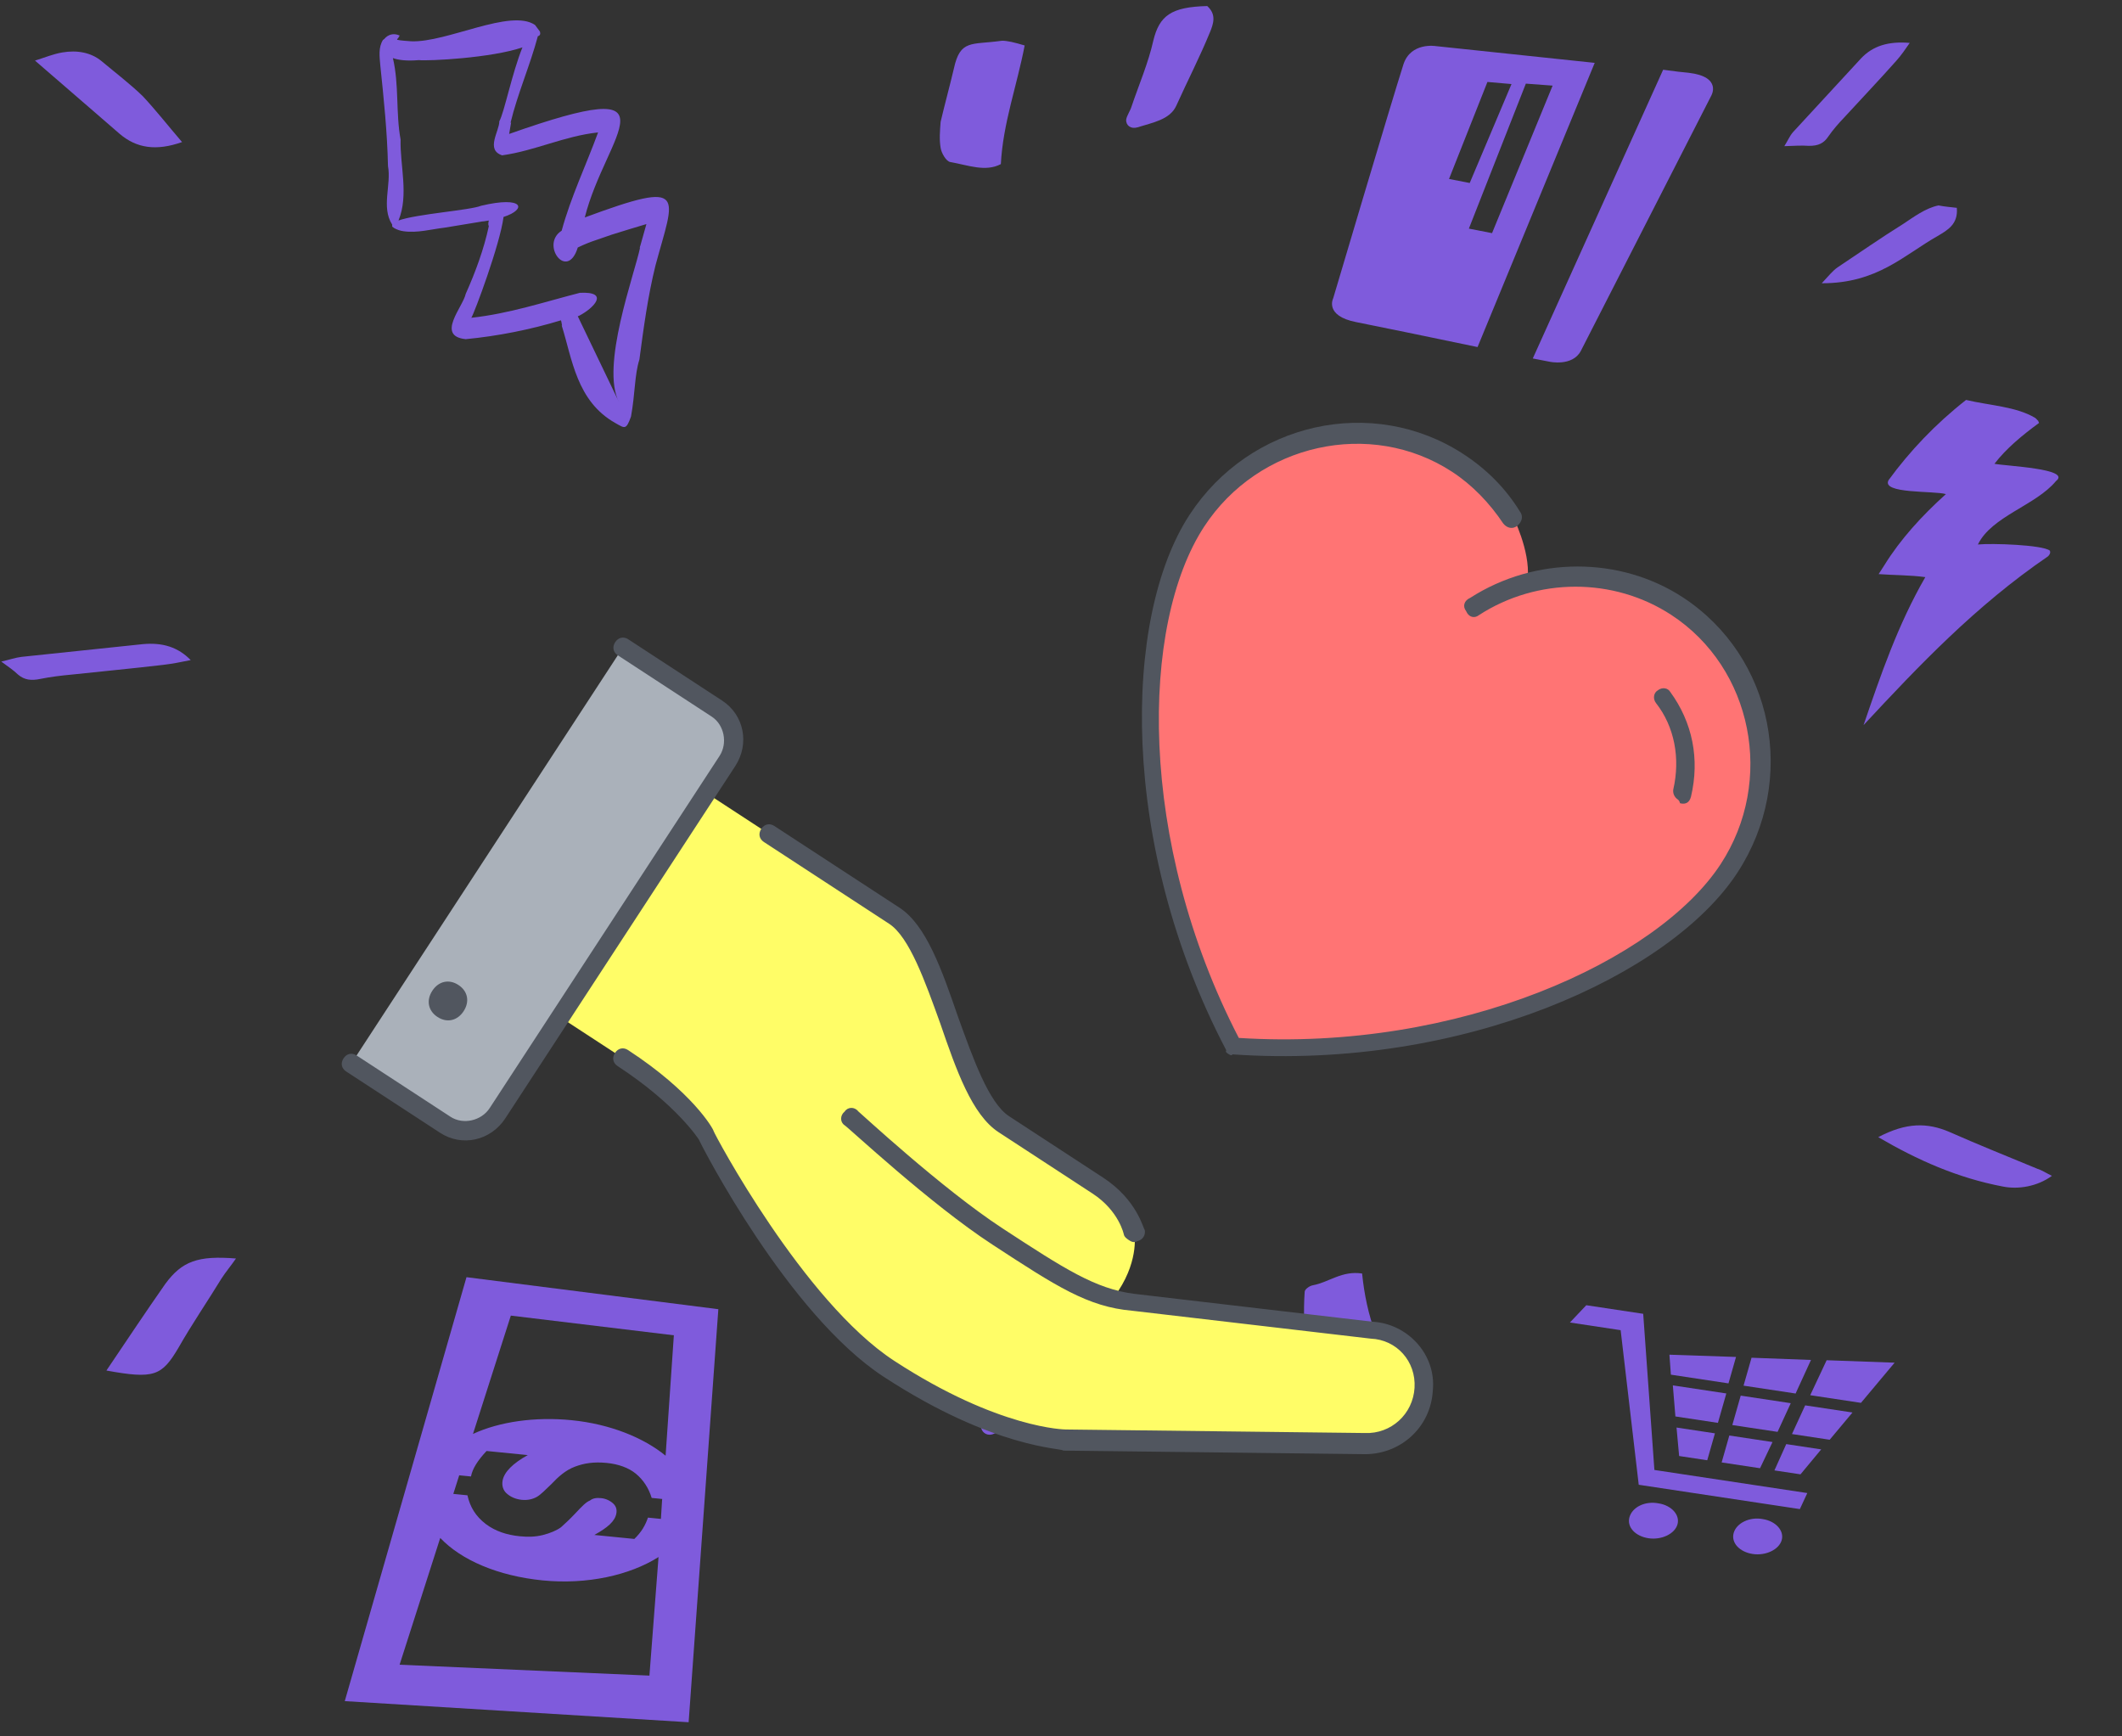 <svg width="2629" height="2151" viewBox="0 0 2629 2151" fill="none" xmlns="http://www.w3.org/2000/svg">
<rect x="0" y="0" width="2629" height="2151" fill="#333333" stroke="none"/>
<path d="M125.776 75.696C112.762 64.972 95.408 61.818 77.188 64.972C65.908 66.865 55.496 71.28 43.349 75.065C78.923 105.974 113.629 135.621 148.335 165.899C169.159 183.561 193.454 187.346 225.557 175.992C208.204 155.806 193.454 136.882 176.968 119.22C161.35 104.081 143.13 90.204 125.776 75.696Z" fill="#7F5BDC"/>
<path d="M1.562 819.544C10.12 825.814 16.875 830.324 22.282 835.622C30.166 842.296 38.458 843.47 50.245 840.965C62.675 838.48 75.685 836.871 88.664 835.686C126.346 831.648 164.64 828.059 202.353 823.6C213.404 822.338 223.875 820.206 236.305 817.721C220.727 801.844 201.854 795.586 176.54 797.989C126.522 803.238 76.503 808.486 26.485 813.734C18.679 814.699 11.39 817.38 1.562 819.544Z" fill="#7F5BDC"/>
<path d="M2210.62 181.065C2222.75 180.649 2231.88 180.022 2240.92 180.655C2253.02 180.869 2259.77 177.18 2265.1 169.138C2270.9 160.767 2277.97 152.665 2285.45 144.864C2306.58 121.822 2328.57 98.75 2349.28 75.407C2355.39 68.596 2360.23 61.514 2366.02 53.143C2339.37 50.913 2320.34 56.909 2305.83 72.18C2277.68 102.694 2249.53 133.207 2221.38 163.721C2217.14 168.582 2215 174.314 2210.62 181.065Z" fill="#7F5BDC"/>
<path d="M1165.36 183.102C1166.23 189.41 1172.3 200.133 1177.51 200.764C1199.2 204.549 1220.89 213.38 1239.98 203.287C1242.58 152.824 1259.93 106.145 1269.48 56.312C1263.4 54.42 1258.2 53.158 1252.99 51.897C1248.65 51.266 1244.32 50.004 1239.98 50.635C1203.54 55.682 1189.65 48.743 1181.84 84.698C1176.64 106.776 1170.56 128.854 1165.36 150.931C1164.49 162.286 1163.62 173.009 1165.36 183.102Z" fill="#7F5BDC"/>
<path d="M2327.01 1408.68C2375.6 1437.07 2425.06 1459.15 2481.46 1469.87C2500.54 1473.66 2523.97 1469.87 2542.19 1456.62C2534.38 1452.84 2530.04 1449.69 2523.97 1447.79C2487.53 1432.65 2451.09 1418.15 2415.51 1402.38C2387.75 1390.39 2361.72 1390.39 2327.01 1408.68Z" fill="#7F5BDC"/>
<path d="M2358.32 277.145C2330.25 294.654 2303.6 313.236 2276.65 331.18C2270.34 335.564 2265.73 341.657 2257.02 350.885C2325.75 351.111 2358.72 316.083 2400.61 292.356C2413 285.067 2426.23 277.574 2424.34 257.454C2418.45 256.763 2409.78 256.047 2401.64 254.489C2385.51 257.722 2370.42 269.218 2358.32 277.145Z" fill="#7F5BDC"/>
<path d="M204.726 1590.55C180.432 1625.24 157.005 1660.57 131.843 1697.78C190.844 1708.51 200.388 1704.72 221.212 1669.4C237.697 1640.38 256.786 1612.63 274.139 1584.24C279.345 1576.04 286.286 1567.84 292.36 1559.01C245.506 1555.22 225.55 1562.16 204.726 1590.55Z" fill="#7F5BDC"/>
<path d="M1626.81 1592.11C1622.47 1592.74 1616.4 1597.16 1616.4 1600.31C1615.53 1612.3 1615.53 1624.28 1615.53 1636.27C1615.53 1638.79 1616.4 1641.31 1616.4 1643.21C1624.21 1670.96 1632.89 1698.09 1655.45 1721.42C1662.39 1728.36 1669.33 1735.93 1683.21 1736.56C1705.77 1737.83 1726.59 1735.93 1745.68 1723.32C1708.37 1678.53 1692.76 1629.33 1687.55 1577.6C1662.39 1573.82 1646.77 1588.33 1626.81 1592.11Z" fill="#7F5BDC"/>
<path d="M662.892 30.946C632.524 10.13 553.568 53.024 509.317 51.131C503.244 50.501 497.17 50.501 491.964 49.239C491.964 48.608 492.832 47.347 493.699 46.716C493.699 46.085 495.435 43.562 495.435 44.193C487.626 40.408 480.684 42.931 476.346 47.977C476.346 47.977 476.346 48.608 475.479 48.608C475.479 48.608 475.479 49.239 474.611 49.239C468.537 58.701 470.273 70.055 471.14 80.779C475.479 122.411 479.817 164.043 480.684 205.675C485.023 229.015 472.008 256.769 485.89 278.216C485.89 278.847 485.89 279.478 485.89 280.74C486.758 281.37 487.626 282.001 488.493 282.632C491.964 284.524 495.435 285.786 499.773 286.417C517.126 288.94 534.479 283.893 550.965 282.001C566.582 279.478 581.333 276.955 596.95 274.432C596.083 274.432 596.083 274.432 595.215 274.432C598.686 274.432 602.156 273.801 605.627 273.17C604.759 276.324 604.759 278.847 605.627 280.109C599.553 308.494 589.142 336.88 576.994 364.004C573.524 380.405 539.685 416.36 576.994 420.145C616.907 416.36 657.686 408.159 694.996 396.805C695.863 399.328 695.863 401.852 696.731 404.375C696.731 403.744 696.731 403.113 695.863 403.113C708.878 444.115 714.084 497.101 762.673 524.225C773.952 530.533 775.688 533.056 781.761 516.025C786.967 487.639 786.1 464.3 792.173 445.376C797.379 406.267 802.585 367.158 812.129 328.68C835.556 241.63 853.777 221.445 724.496 269.385C750.526 165.935 846.836 89.61 630.789 165.935C631.657 160.889 632.524 155.843 633.392 150.796C633.392 151.427 633.392 152.058 632.524 152.058C641.201 116.103 656.819 80.779 666.363 44.823C668.966 44.193 669.834 42.3 668.966 39.146L662.892 30.946ZM715.819 391.759C716.687 391.759 716.687 391.128 717.555 391.128C735.776 381.666 755.732 360.85 718.422 362.742C674.172 374.097 630.789 388.605 583.936 393.651C587.406 388.605 619.51 302.817 623.848 268.755C653.348 259.293 649.01 242.261 596.083 254.877C582.2 260.554 516.258 264.97 493.699 273.17C506.714 241.63 495.435 205.045 496.302 172.874C490.229 140.073 494.567 104.749 486.758 71.948C493.699 74.471 504.111 75.732 518.861 74.471C531.009 75.732 608.23 71.948 647.275 58.701C634.26 90.871 624.715 139.442 618.642 150.166C618.642 162.781 601.289 185.49 622.113 192.429C662.892 186.752 699.334 168.459 740.981 164.043C726.231 204.414 707.143 244.154 695.863 285.786C668.966 302.817 702.805 348.865 715.819 306.602C723.628 302.817 731.437 299.663 739.246 297.14C745.32 295.248 751.393 292.725 757.467 290.832C771.349 286.417 786.1 282.001 800.85 277.586C798.247 287.047 795.644 295.879 793.041 305.34V304.71C793.041 305.971 792.173 307.233 792.173 307.864C792.173 307.233 792.173 306.602 793.041 306.602C786.1 340.034 743.584 454.207 767.011 498.363" fill="#7F5BDC"/>
<path d="M1231.73 1775.99C1248.27 1767.78 1268.9 1761.21 1272.03 1743.06C1277.65 1711.2 1285.04 1679.91 1289.45 1647.96C1290.92 1637.3 1291.96 1625.27 1277.74 1616.62C1234.21 1623.76 1222.61 1636.36 1223.21 1667.78C1224.3 1695.66 1219.84 1723.57 1217.82 1751.66C1217.63 1757.48 1215.01 1763.11 1215.49 1768.53C1216.95 1775.81 1224.46 1779.5 1231.73 1775.99Z" fill="#7F5BDC"/>
<path d="M1409.27 157.735C1427.63 151.934 1449.6 148.307 1457.36 130.905C1471.12 100.376 1486.48 70.657 1499.07 39.874C1503.27 29.613 1507.4 17.942 1495.67 7.496C1451.07 8.558 1436.41 19.35 1428.88 50.295C1422.74 77.819 1411.14 104.627 1401.89 131.943C1400.2 137.629 1396.16 142.805 1395.24 148.189C1394.8 155.539 1401.22 160.184 1409.27 157.735Z" fill="#7F5BDC"/>
<path d="M2537.25 689.228C2539.09 687.582 2540.9 684.781 2539.53 682.044C2530.08 674.84 2467.22 672.803 2450.47 674.506C2467.61 639.371 2522.3 626.118 2547.22 595.908C2567.28 580.545 2484.09 577.278 2470.99 574.529C2485.53 555.581 2505.56 539.065 2526.26 523.92C2525.58 522.55 2525.24 521.864 2524.55 520.494C2525.53 521.398 2525.58 522.55 2526.26 523.92C2525.53 521.398 2523.57 519.591 2521.6 517.784C2497.94 503.478 2464.28 502.27 2435.82 495.431C2397.88 525.196 2366.11 558.762 2339.81 594.761C2330.27 612.001 2396.4 607.753 2410.82 612.09C2381.02 638.935 2354.48 668.021 2334.7 699.977C2332.3 703.711 2329.89 707.446 2327.49 711.18C2346.88 712.656 2365.89 712.296 2385.33 714.927C2351.29 773.893 2330.06 836.077 2308.82 898.26C2377.52 824.344 2447.8 750.396 2537.25 689.228Z" fill="#7F5BDC"/>
<path fill-rule="evenodd" clip-rule="evenodd" d="M889.973 1621.81L577.94 1582.15L427.145 2107.32L853.168 2133.47L889.973 1621.81ZM834.85 1654.14L824.627 1803.29C797.585 1781.16 756.217 1764.08 708.079 1759.3C662.858 1754.8 618.56 1761.2 585.994 1776.33L632.885 1629.75L834.85 1654.14ZM820.289 1857.96L818.818 1881.58L802.772 1879.99C799.518 1889.39 795.004 1897.58 785.916 1906.4L736.319 1901.47C752.901 1892.31 761.79 1884.55 763.586 1875.01C764.384 1870.77 763.723 1866.38 759.945 1862.77C756.167 1859.15 750.731 1856.45 744.896 1855.87C739.061 1855.28 734.486 1855.91 730.97 1858.8C726.195 1860.49 720.622 1866.42 713.191 1874.32C705.761 1882.23 700.387 1887.1 695.013 1891.96C689.839 1895.77 681.747 1899.28 672.397 1901.6C663.046 1903.91 654.094 1904.1 643.883 1903.08C627.837 1901.48 613.848 1896.85 602.116 1888.12C589.125 1878.2 582.367 1866.71 579.125 1852.35L561.621 1850.61L568.927 1827.57L583.514 1829.02C585.309 1819.47 591.68 1809.31 602.826 1797.45L653.882 1802.53C635.642 1812.59 624.695 1823.39 622.7 1834C621.503 1840.36 623.423 1845.95 627.201 1849.57C632.238 1854.39 639.132 1857.23 646.426 1857.96C653.72 1858.68 659.954 1857.15 664.929 1854.4C669.903 1851.65 675.476 1845.72 682.707 1838.88C691.996 1829 700.885 1821.24 712.094 1816.96C723.302 1812.67 735.571 1810.64 751.616 1812.24C766.203 1813.69 778.734 1818.18 787.748 1825.56C796.762 1832.94 803.719 1843.35 807.36 1855.59L820.488 1856.9L820.289 1857.96ZM815.876 1928.82L804.593 2075.71L495.069 2062.22L545.413 1905.17C571.459 1932.61 616.803 1952.24 672.235 1957.76C727.666 1963.27 780.455 1951.23 815.876 1928.82Z" fill="#7F5BDC"/>
<path fill-rule="evenodd" clip-rule="evenodd" d="M1899.01 444.051L1919.53 448.046C1919.53 448.046 1947.96 454.385 1958.46 434.856L2120.02 118.763C2120.02 118.763 2134.21 95.161 2092.09 90.153C2085.67 89.7 2074.12 88.248 2060.51 86.397L1899.01 444.051ZM1778.96 57.119C1778.96 57.119 1747.92 51.872 1738.78 79.654C1724.08 125.528 1651.73 369.513 1651.73 369.513C1651.73 369.513 1640.42 391.278 1680.41 399.068C1701.93 403.263 1772.41 417.791 1830.59 429.922L1975.73 77.872C1885.83 68.348 1778.96 57.119 1778.96 57.119ZM1923.58 106.064L1848.53 288.799L1819.82 283.205L1890.42 103.599L1923.58 106.064ZM1872.64 104.13L1820.87 226.681L1795.23 221.687L1842.82 101.52L1872.64 104.13Z" fill="#7F5BDC"/>
<path fill-rule="evenodd" clip-rule="evenodd" d="M2068.3 1678.17L2070.1 1702.92L2141.46 1713.7L2150.81 1680.97L2068.3 1678.17ZM2072.52 1716.18L2075.7 1754.67L2128.37 1762.62L2138.78 1726.18L2072.52 1716.18ZM2077.09 1768.41L2080.31 1803.68L2115.14 1808.94L2124.67 1775.59L2077.09 1768.41ZM2132.98 1811.63L2180.55 1818.81L2196.02 1786.36L2142.5 1778.28L2132.98 1811.63ZM2202.28 1773.77L2218.63 1738.24L2156.62 1728.87L2146.21 1765.31L2202.28 1773.77ZM2224.89 1725.65L2243.68 1684.68L2170.03 1681.93L2160.14 1716.52L2224.72 1726.27L2224.89 1725.65ZM2198.39 1821.51L2230.68 1826.38L2256.34 1795.47L2213.02 1788.93L2198.39 1821.51ZM2266.84 1783.53L2295.09 1749.78L2236.47 1740.93L2220.12 1776.47L2266.84 1783.53ZM2305.59 1737.83L2347.28 1688.07L2263.07 1685.03L2242.73 1728.34L2305.59 1737.83ZM2018.79 1879.43C2015.26 1891.79 2026.21 1903.11 2042.35 1905.54C2058.49 1907.97 2074.91 1900.15 2078.26 1888.41C2081.61 1876.67 2070.85 1864.75 2054.7 1862.31C2037.88 1859.13 2022.32 1867.08 2018.79 1879.43ZM2147.92 1898.93C2144.4 1911.28 2155.34 1922.6 2171.48 1925.04C2187.62 1927.47 2204.04 1919.64 2207.39 1907.91C2210.74 1896.17 2199.97 1884.24 2183.83 1881.8C2167.87 1878.75 2151.45 1886.58 2147.92 1898.93ZM2035.81 1627.52L1965.29 1616.88L1945 1638.3L2007.86 1647.79L2030.26 1839.29L2229.9 1869.43L2239.12 1849.56L2049.67 1820.96L2035.81 1627.52Z" fill="#7F5BDC"/>
<g clip-path="url(#clip0_202_57)">
<path d="M435.315 1317.38L771.876 801.846L888.251 877.819C909.587 891.748 915.393 920.99 901.153 942.802L875.263 982.459L694.038 1260.06L616.37 1379.03C602.13 1400.84 573.024 1407.29 551.688 1393.36L435.315 1317.38Z" fill="#AAB1BA"/>
<path d="M1892.06 721.535C1952.86 704.67 2022.06 713.082 2078.31 749.803C2184.98 819.444 2214.01 965.652 2142.82 1074.71C2065.15 1193.68 1819.33 1315.99 1528.31 1295.67C1392.62 1037.42 1405.7 763.162 1483.36 644.192C1554.56 535.136 1700.09 502.889 1806.77 572.531C1833.92 590.258 1857.19 613.933 1873.99 639.043C1873.99 639.043 1895.96 681.662 1892.71 716.304L1892.06 721.535Z" fill="#FF7474"/>
<path d="M1382.64 1607.79C1389.75 1609.61 1396.87 1611.42 1405.27 1611.26L1700.81 1645.83C1738.32 1647.7 1768.7 1681.67 1766.1 1719.56C1763.49 1757.45 1729.2 1788.79 1691.69 1786.93L1321.11 1782.55C1321.11 1782.55 1237.03 1784.22 1101.26 1695.58C984.888 1619.61 875.05 1406.51 875.05 1406.51C875.05 1406.51 849.202 1361.35 771.62 1310.71L694.035 1260.06L875.261 982.458L1108.01 1134.4C1166.2 1172.39 1185.51 1354.67 1243.7 1392.66L1360.07 1468.63C1398.86 1493.96 1405.31 1526.45 1405.31 1526.45C1405.31 1526.45 1411.77 1558.94 1385.88 1598.59L1382.64 1607.79Z" fill="#FFFD67"/>
<path d="M545.217 1403.27L428.842 1327.3C423.023 1323.5 421.733 1317 425.616 1311.05C429.5 1305.1 435.969 1303.67 441.788 1307.47L558.162 1383.44C573.68 1393.57 596.317 1388.56 606.673 1372.69L891.455 936.47C901.811 920.607 897.295 897.865 881.778 887.734L765.403 811.761C759.585 807.962 758.294 801.463 762.178 795.514C766.061 789.566 772.53 788.132 778.349 791.931L894.724 867.904C921.878 885.632 928.973 921.371 910.851 949.129L626.069 1385.35C607.945 1413.12 572.369 1421 545.217 1403.27ZM1094.79 1705.5C976.479 1628.26 869.223 1419.67 865.993 1411.9C865.993 1411.9 838.851 1368.73 765.149 1320.62C759.33 1316.82 758.04 1310.32 761.923 1304.37C765.806 1298.42 772.276 1296.99 778.095 1300.79C857.618 1352.7 883.464 1397.85 884.109 1401.11C884.754 1404.35 995.243 1612.22 1107.74 1685.67C1237.69 1770.5 1320.47 1770.82 1320.47 1770.82L1691.05 1775.2C1723.38 1776.51 1750.56 1751.83 1752.52 1719.18C1754.47 1686.52 1730.56 1659.6 1698.22 1658.28L1402.68 1623.71C1347.71 1618.93 1308.92 1593.6 1229.4 1541.69C1151.81 1491.04 1052.26 1397.77 1046.44 1393.97C1040.62 1390.17 1040.63 1381.69 1046.45 1377.01C1050.33 1371.06 1058.74 1370.89 1063.27 1376.68C1065.2 1377.94 1166.7 1472.48 1242.34 1521.86C1317.98 1571.24 1356.78 1596.57 1405.28 1602.78L1700.82 1637.36C1743.5 1639.77 1779.7 1677.54 1775.15 1722.64C1772.54 1769.02 1733.72 1803.06 1687.8 1801.36L1317.23 1796.98C1316.58 1793.73 1232.5 1795.4 1094.79 1705.5ZM542.054 1259.81C530.417 1252.21 527.837 1239.22 535.604 1227.32C543.37 1215.42 556.305 1212.56 567.943 1220.16C579.58 1227.75 582.16 1240.75 574.394 1252.65C566.627 1264.54 553.692 1267.41 542.054 1259.81ZM1398.84 1536.36C1396.9 1535.1 1393.02 1532.56 1392.38 1529.32C1392.38 1529.32 1386.57 1500.07 1353.6 1478.55L1237.22 1402.57C1204.25 1381.05 1184.88 1325.98 1164.86 1267.67C1146.13 1215.85 1126.75 1160.78 1101.54 1144.32L946.373 1043.02C940.554 1039.22 939.264 1032.72 943.147 1026.78C947.031 1020.83 953.5 1019.39 959.319 1023.19L1114.49 1124.49C1147.46 1146.02 1166.83 1201.08 1186.85 1259.4C1205.58 1311.22 1224.96 1366.28 1250.17 1382.74L1366.54 1458.72C1409.21 1486.57 1416.31 1522.32 1418.25 1523.58C1419.54 1530.08 1415.66 1536.03 1409.19 1537.46C1404.66 1540.16 1400.78 1537.63 1398.84 1536.36ZM1521.84 1305.59C1519.9 1304.32 1517.96 1303.06 1519.25 1301.07C1386.15 1047.33 1390.82 764.761 1473.67 637.86C1548.74 522.856 1700.75 489.175 1813.24 562.616C1842.33 581.609 1865.6 605.285 1883.05 633.643C1887.58 639.423 1885.63 646.638 1879.81 651.32C1873.99 656.003 1866.87 654.187 1862.35 648.406C1845.55 623.296 1824.22 600.887 1799 584.425C1698.14 518.582 1559.08 549.395 1491.77 652.504C1412.8 773.456 1408.79 1042.31 1534.78 1285.76C1808.34 1303.16 2054.16 1189.33 2131.83 1070.36C2199.14 967.251 2171.4 827.54 2070.54 761.696C1998.78 714.846 1904.35 715.415 1832.54 761.855C1826.72 766.538 1819.61 764.721 1816.38 756.959C1811.85 751.178 1813.8 743.964 1821.56 740.547C1902.43 688.71 2007.2 689.239 2084.78 739.888C2197.28 813.328 2227.6 966.035 2152.52 1081.04C2069.67 1207.94 1812.86 1325.9 1527.01 1306.14C1525.72 1308.12 1523.78 1306.85 1521.84 1305.59ZM2078.84 990.518C2074.96 987.985 2072.37 983.471 2073.02 978.237C2082.09 938.915 2074.35 899.927 2051.73 871.018C2047.21 865.238 2049.15 858.024 2053.68 855.323C2059.5 850.64 2066.61 852.457 2069.2 856.972C2096.99 894.908 2106.02 940.397 2095 986.933C2093.06 994.147 2088.53 996.848 2081.42 995.031C2080.77 991.783 2078.84 990.518 2078.84 990.518Z" fill="#51565F"/>
</g>
<defs>
<clipPath id="clip0_202_57">
<rect width="1366.62" height="1397.1" fill="white" transform="translate(1182.73 151) rotate(33.138)"/>
</clipPath>
</defs>
</svg>
